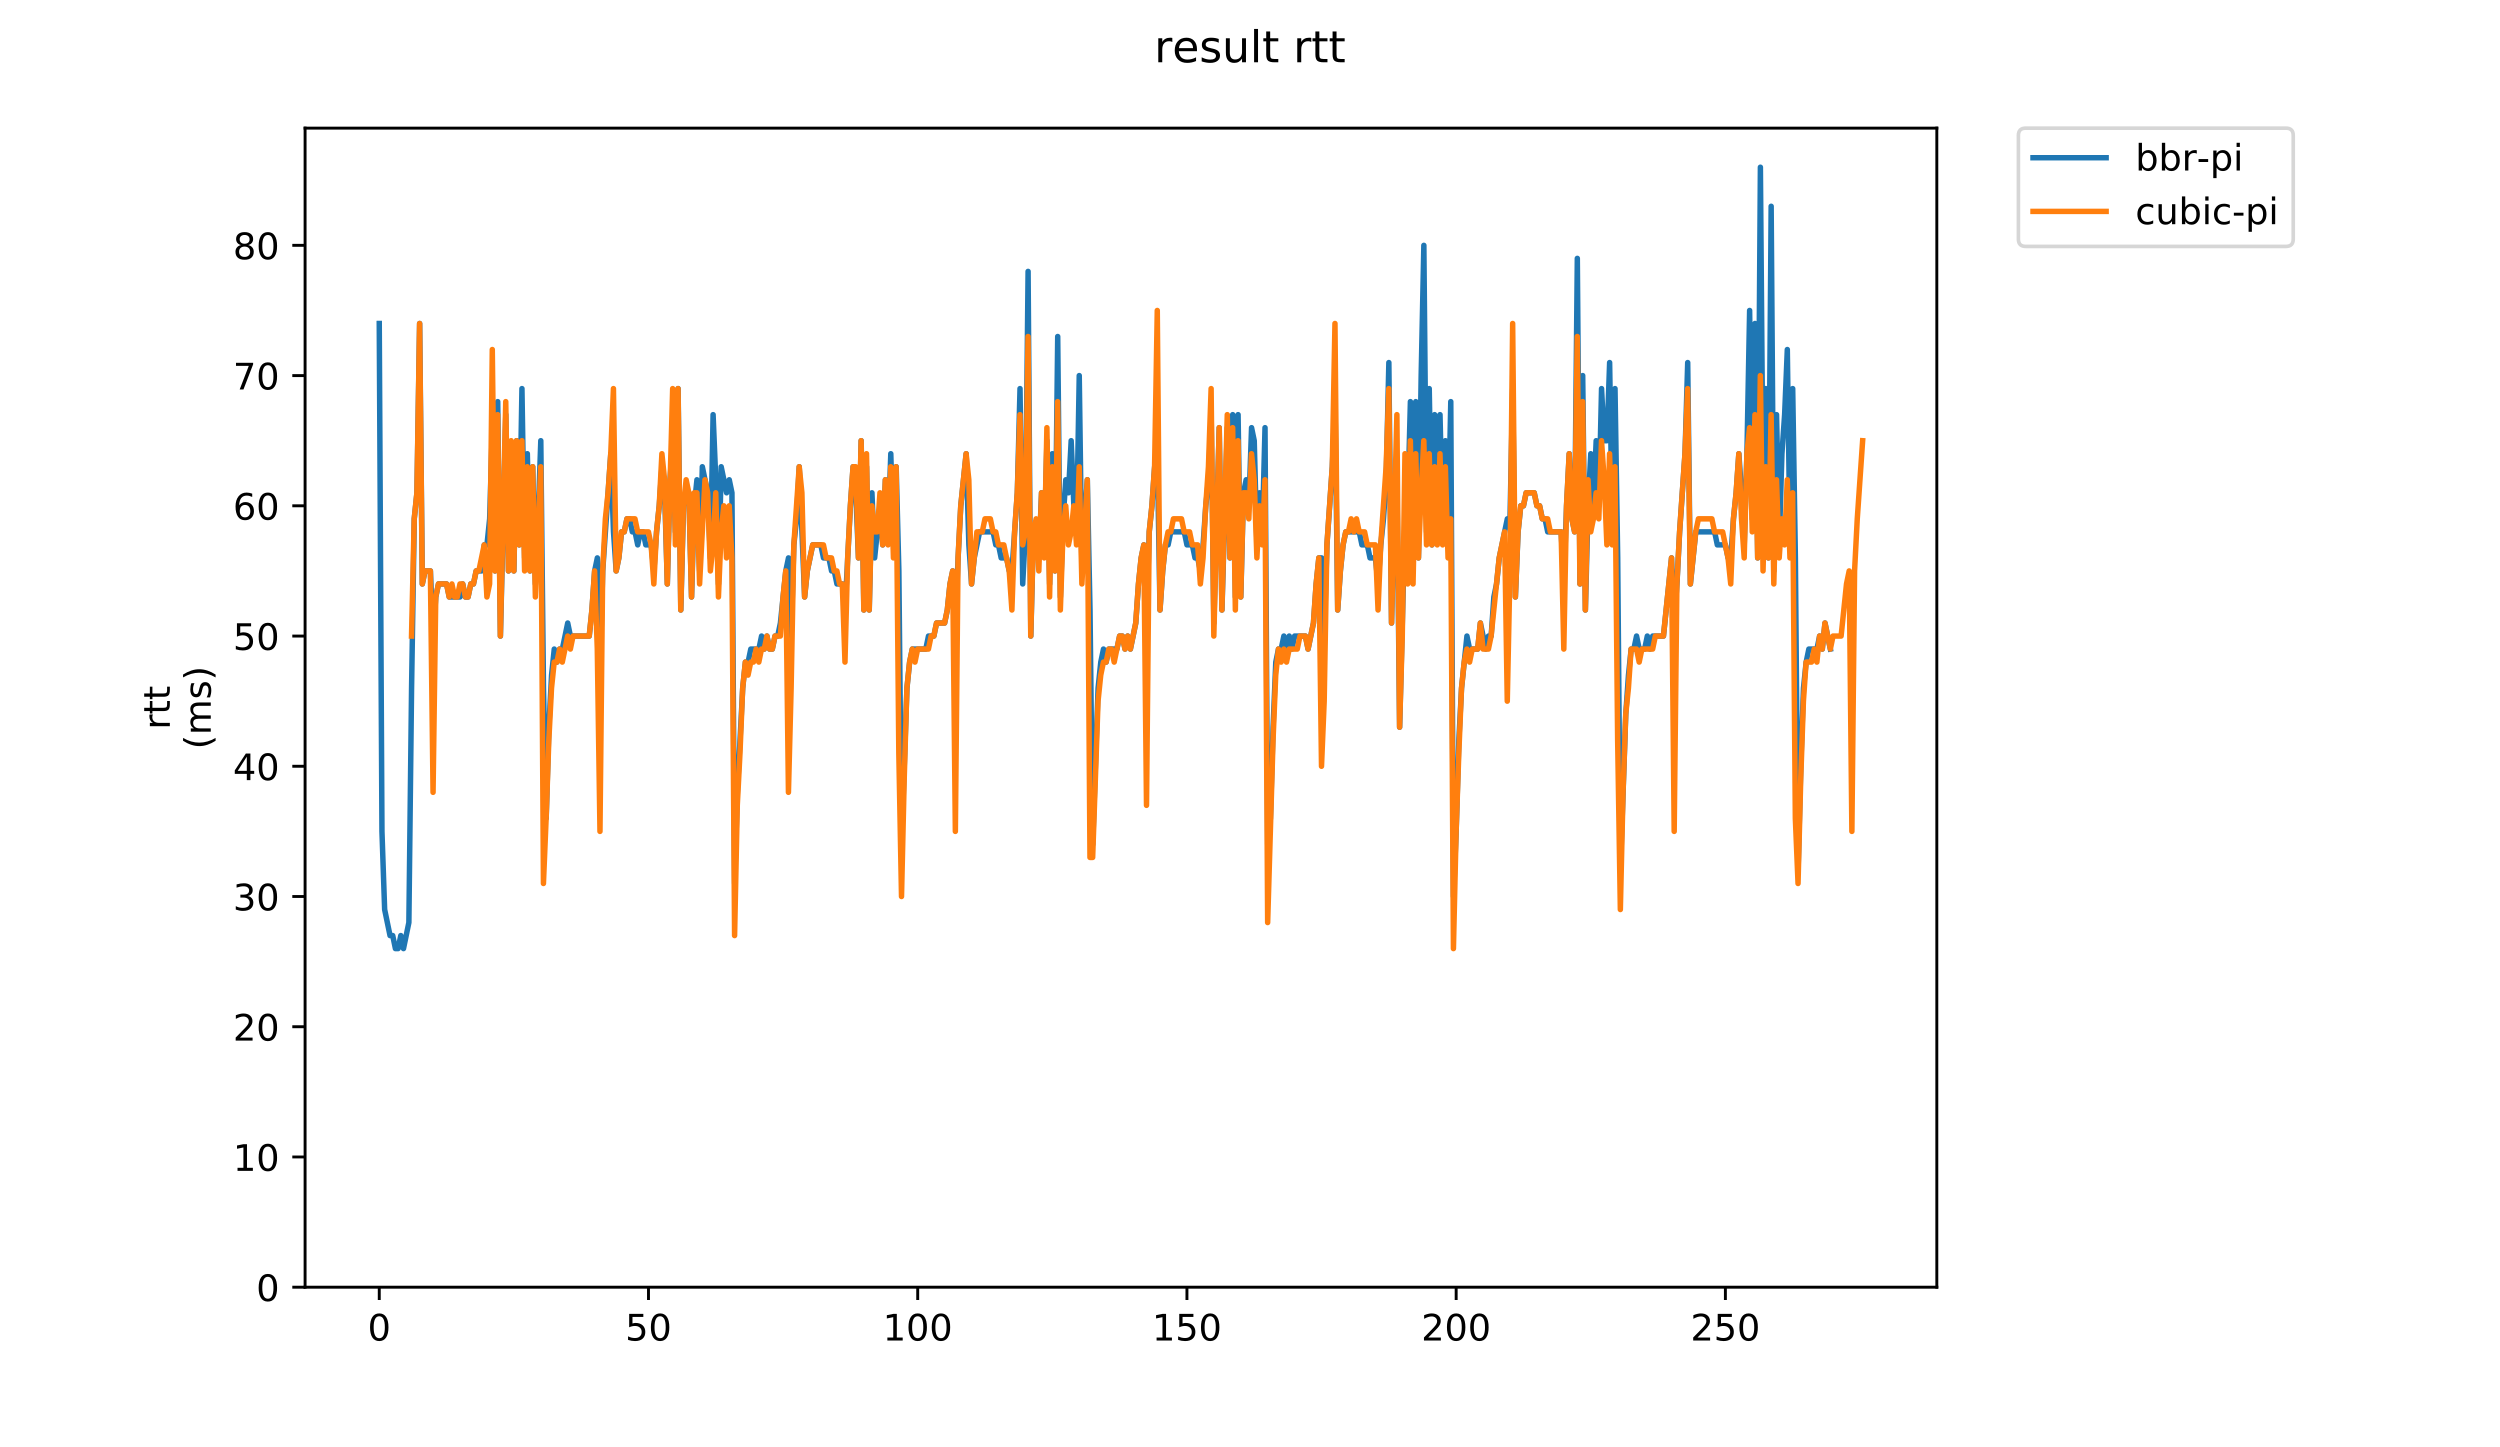 <?xml version="1.0" encoding="utf-8" standalone="no"?>
<!DOCTYPE svg PUBLIC "-//W3C//DTD SVG 1.1//EN"
  "http://www.w3.org/Graphics/SVG/1.1/DTD/svg11.dtd">
<!-- Created with matplotlib (https://matplotlib.org/) -->
<svg height="396pt" version="1.1" viewBox="0 0 684 396" width="684pt" xmlns="http://www.w3.org/2000/svg" xmlns:xlink="http://www.w3.org/1999/xlink">
 <defs>
  <style type="text/css">
*{stroke-linecap:butt;stroke-linejoin:round;}
  </style>
 </defs>
 <g id="figure_1">
  <g id="patch_1">
   <path d="M 0 396 
L 684 396 
L 684 0 
L 0 0 
z
" style="fill:#ffffff;"/>
  </g>
  <g id="axes_1">
   <g id="patch_2">
    <path d="M 83.472 352.174 
L 529.913 352.174 
L 529.913 35.062 
L 83.472 35.062 
z
" style="fill:#ffffff;"/>
   </g>
   <g id="matplotlib.axis_1">
    <g id="xtick_1">
     <g id="line2d_1">
      <defs>
       <path d="M 0 0 
L 0 3.5 
" id="ma8eae5cbce" style="stroke:#000000;stroke-width:0.8;"/>
      </defs>
      <g>
       <use style="stroke:#000000;stroke-width:0.8;" x="103.765" xlink:href="#ma8eae5cbce" y="352.174"/>
      </g>
     </g>
     <g id="text_1">
      <!-- 0 -->
      <defs>
       <path d="M 31.781 66.406 
Q 24.172 66.406 20.328 58.906 
Q 16.5 51.422 16.5 36.375 
Q 16.5 21.391 20.328 13.891 
Q 24.172 6.391 31.781 6.391 
Q 39.453 6.391 43.281 13.891 
Q 47.125 21.391 47.125 36.375 
Q 47.125 51.422 43.281 58.906 
Q 39.453 66.406 31.781 66.406 
z
M 31.781 74.219 
Q 44.047 74.219 50.516 64.516 
Q 56.984 54.828 56.984 36.375 
Q 56.984 17.969 50.516 8.266 
Q 44.047 -1.422 31.781 -1.422 
Q 19.531 -1.422 13.062 8.266 
Q 6.594 17.969 6.594 36.375 
Q 6.594 54.828 13.062 64.516 
Q 19.531 74.219 31.781 74.219 
z
" id="DejaVuSans-48"/>
      </defs>
      <g transform="translate(100.584 366.773)scale(0.1 -0.1)">
       <use xlink:href="#DejaVuSans-48"/>
      </g>
     </g>
    </g>
    <g id="xtick_2">
     <g id="line2d_2">
      <g>
       <use style="stroke:#000000;stroke-width:0.8;" x="177.425" xlink:href="#ma8eae5cbce" y="352.174"/>
      </g>
     </g>
     <g id="text_2">
      <!-- 50 -->
      <defs>
       <path d="M 10.797 72.906 
L 49.516 72.906 
L 49.516 64.594 
L 19.828 64.594 
L 19.828 46.734 
Q 21.969 47.469 24.109 47.828 
Q 26.266 48.188 28.422 48.188 
Q 40.625 48.188 47.75 41.5 
Q 54.891 34.812 54.891 23.391 
Q 54.891 11.625 47.562 5.094 
Q 40.234 -1.422 26.906 -1.422 
Q 22.312 -1.422 17.547 -0.641 
Q 12.797 0.141 7.719 1.703 
L 7.719 11.625 
Q 12.109 9.234 16.797 8.062 
Q 21.484 6.891 26.703 6.891 
Q 35.156 6.891 40.078 11.328 
Q 45.016 15.766 45.016 23.391 
Q 45.016 31 40.078 35.438 
Q 35.156 39.891 26.703 39.891 
Q 22.75 39.891 18.812 39.016 
Q 14.891 38.141 10.797 36.281 
z
" id="DejaVuSans-53"/>
      </defs>
      <g transform="translate(171.063 366.773)scale(0.1 -0.1)">
       <use xlink:href="#DejaVuSans-53"/>
       <use x="63.623" xlink:href="#DejaVuSans-48"/>
      </g>
     </g>
    </g>
    <g id="xtick_3">
     <g id="line2d_3">
      <g>
       <use style="stroke:#000000;stroke-width:0.8;" x="251.086" xlink:href="#ma8eae5cbce" y="352.174"/>
      </g>
     </g>
     <g id="text_3">
      <!-- 100 -->
      <defs>
       <path d="M 12.406 8.297 
L 28.516 8.297 
L 28.516 63.922 
L 10.984 60.406 
L 10.984 69.391 
L 28.422 72.906 
L 38.281 72.906 
L 38.281 8.297 
L 54.391 8.297 
L 54.391 0 
L 12.406 0 
z
" id="DejaVuSans-49"/>
      </defs>
      <g transform="translate(241.542 366.773)scale(0.1 -0.1)">
       <use xlink:href="#DejaVuSans-49"/>
       <use x="63.623" xlink:href="#DejaVuSans-48"/>
       <use x="127.246" xlink:href="#DejaVuSans-48"/>
      </g>
     </g>
    </g>
    <g id="xtick_4">
     <g id="line2d_4">
      <g>
       <use style="stroke:#000000;stroke-width:0.8;" x="324.746" xlink:href="#ma8eae5cbce" y="352.174"/>
      </g>
     </g>
     <g id="text_4">
      <!-- 150 -->
      <g transform="translate(315.202 366.773)scale(0.1 -0.1)">
       <use xlink:href="#DejaVuSans-49"/>
       <use x="63.623" xlink:href="#DejaVuSans-53"/>
       <use x="127.246" xlink:href="#DejaVuSans-48"/>
      </g>
     </g>
    </g>
    <g id="xtick_5">
     <g id="line2d_5">
      <g>
       <use style="stroke:#000000;stroke-width:0.8;" x="398.406" xlink:href="#ma8eae5cbce" y="352.174"/>
      </g>
     </g>
     <g id="text_5">
      <!-- 200 -->
      <defs>
       <path d="M 19.188 8.297 
L 53.609 8.297 
L 53.609 0 
L 7.328 0 
L 7.328 8.297 
Q 12.938 14.109 22.625 23.891 
Q 32.328 33.688 34.812 36.531 
Q 39.547 41.844 41.422 45.531 
Q 43.312 49.219 43.312 52.781 
Q 43.312 58.594 39.234 62.25 
Q 35.156 65.922 28.609 65.922 
Q 23.969 65.922 18.812 64.312 
Q 13.672 62.703 7.812 59.422 
L 7.812 69.391 
Q 13.766 71.781 18.938 73 
Q 24.125 74.219 28.422 74.219 
Q 39.75 74.219 46.484 68.547 
Q 53.219 62.891 53.219 53.422 
Q 53.219 48.922 51.531 44.891 
Q 49.859 40.875 45.406 35.406 
Q 44.188 33.984 37.641 27.219 
Q 31.109 20.453 19.188 8.297 
z
" id="DejaVuSans-50"/>
      </defs>
      <g transform="translate(388.863 366.773)scale(0.1 -0.1)">
       <use xlink:href="#DejaVuSans-50"/>
       <use x="63.623" xlink:href="#DejaVuSans-48"/>
       <use x="127.246" xlink:href="#DejaVuSans-48"/>
      </g>
     </g>
    </g>
    <g id="xtick_6">
     <g id="line2d_6">
      <g>
       <use style="stroke:#000000;stroke-width:0.8;" x="472.067" xlink:href="#ma8eae5cbce" y="352.174"/>
      </g>
     </g>
     <g id="text_6">
      <!-- 250 -->
      <g transform="translate(462.523 366.773)scale(0.1 -0.1)">
       <use xlink:href="#DejaVuSans-50"/>
       <use x="63.623" xlink:href="#DejaVuSans-53"/>
       <use x="127.246" xlink:href="#DejaVuSans-48"/>
      </g>
     </g>
    </g>
   </g>
   <g id="matplotlib.axis_2">
    <g id="ytick_1">
     <g id="line2d_7">
      <defs>
       <path d="M 0 0 
L -3.5 0 
" id="m5a1b2e29cf" style="stroke:#000000;stroke-width:0.8;"/>
      </defs>
      <g>
       <use style="stroke:#000000;stroke-width:0.8;" x="83.472" xlink:href="#m5a1b2e29cf" y="352.174"/>
      </g>
     </g>
     <g id="text_7">
      <!-- 0 -->
      <g transform="translate(70.11 355.973)scale(0.1 -0.1)">
       <use xlink:href="#DejaVuSans-48"/>
      </g>
     </g>
    </g>
    <g id="ytick_2">
     <g id="line2d_8">
      <g>
       <use style="stroke:#000000;stroke-width:0.8;" x="83.472" xlink:href="#m5a1b2e29cf" y="316.544"/>
      </g>
     </g>
     <g id="text_8">
      <!-- 10 -->
      <g transform="translate(63.747 320.343)scale(0.1 -0.1)">
       <use xlink:href="#DejaVuSans-49"/>
       <use x="63.623" xlink:href="#DejaVuSans-48"/>
      </g>
     </g>
    </g>
    <g id="ytick_3">
     <g id="line2d_9">
      <g>
       <use style="stroke:#000000;stroke-width:0.8;" x="83.472" xlink:href="#m5a1b2e29cf" y="280.913"/>
      </g>
     </g>
     <g id="text_9">
      <!-- 20 -->
      <g transform="translate(63.747 284.712)scale(0.1 -0.1)">
       <use xlink:href="#DejaVuSans-50"/>
       <use x="63.623" xlink:href="#DejaVuSans-48"/>
      </g>
     </g>
    </g>
    <g id="ytick_4">
     <g id="line2d_10">
      <g>
       <use style="stroke:#000000;stroke-width:0.8;" x="83.472" xlink:href="#m5a1b2e29cf" y="245.283"/>
      </g>
     </g>
     <g id="text_10">
      <!-- 30 -->
      <defs>
       <path d="M 40.578 39.312 
Q 47.656 37.797 51.625 33 
Q 55.609 28.219 55.609 21.188 
Q 55.609 10.406 48.188 4.484 
Q 40.766 -1.422 27.094 -1.422 
Q 22.516 -1.422 17.656 -0.516 
Q 12.797 0.391 7.625 2.203 
L 7.625 11.719 
Q 11.719 9.328 16.594 8.109 
Q 21.484 6.891 26.812 6.891 
Q 36.078 6.891 40.938 10.547 
Q 45.797 14.203 45.797 21.188 
Q 45.797 27.641 41.281 31.266 
Q 36.766 34.906 28.719 34.906 
L 20.219 34.906 
L 20.219 43.016 
L 29.109 43.016 
Q 36.375 43.016 40.234 45.922 
Q 44.094 48.828 44.094 54.297 
Q 44.094 59.906 40.109 62.906 
Q 36.141 65.922 28.719 65.922 
Q 24.656 65.922 20.016 65.031 
Q 15.375 64.156 9.812 62.312 
L 9.812 71.094 
Q 15.438 72.656 20.344 73.438 
Q 25.25 74.219 29.594 74.219 
Q 40.828 74.219 47.359 69.109 
Q 53.906 64.016 53.906 55.328 
Q 53.906 49.266 50.438 45.094 
Q 46.969 40.922 40.578 39.312 
z
" id="DejaVuSans-51"/>
      </defs>
      <g transform="translate(63.747 249.082)scale(0.1 -0.1)">
       <use xlink:href="#DejaVuSans-51"/>
       <use x="63.623" xlink:href="#DejaVuSans-48"/>
      </g>
     </g>
    </g>
    <g id="ytick_5">
     <g id="line2d_11">
      <g>
       <use style="stroke:#000000;stroke-width:0.8;" x="83.472" xlink:href="#m5a1b2e29cf" y="209.652"/>
      </g>
     </g>
     <g id="text_11">
      <!-- 40 -->
      <defs>
       <path d="M 37.797 64.312 
L 12.891 25.391 
L 37.797 25.391 
z
M 35.203 72.906 
L 47.609 72.906 
L 47.609 25.391 
L 58.016 25.391 
L 58.016 17.188 
L 47.609 17.188 
L 47.609 0 
L 37.797 0 
L 37.797 17.188 
L 4.891 17.188 
L 4.891 26.703 
z
" id="DejaVuSans-52"/>
      </defs>
      <g transform="translate(63.747 213.451)scale(0.1 -0.1)">
       <use xlink:href="#DejaVuSans-52"/>
       <use x="63.623" xlink:href="#DejaVuSans-48"/>
      </g>
     </g>
    </g>
    <g id="ytick_6">
     <g id="line2d_12">
      <g>
       <use style="stroke:#000000;stroke-width:0.8;" x="83.472" xlink:href="#m5a1b2e29cf" y="174.022"/>
      </g>
     </g>
     <g id="text_12">
      <!-- 50 -->
      <g transform="translate(63.747 177.821)scale(0.1 -0.1)">
       <use xlink:href="#DejaVuSans-53"/>
       <use x="63.623" xlink:href="#DejaVuSans-48"/>
      </g>
     </g>
    </g>
    <g id="ytick_7">
     <g id="line2d_13">
      <g>
       <use style="stroke:#000000;stroke-width:0.8;" x="83.472" xlink:href="#m5a1b2e29cf" y="138.391"/>
      </g>
     </g>
     <g id="text_13">
      <!-- 60 -->
      <defs>
       <path d="M 33.016 40.375 
Q 26.375 40.375 22.484 35.828 
Q 18.609 31.297 18.609 23.391 
Q 18.609 15.531 22.484 10.953 
Q 26.375 6.391 33.016 6.391 
Q 39.656 6.391 43.531 10.953 
Q 47.406 15.531 47.406 23.391 
Q 47.406 31.297 43.531 35.828 
Q 39.656 40.375 33.016 40.375 
z
M 52.594 71.297 
L 52.594 62.312 
Q 48.875 64.062 45.094 64.984 
Q 41.312 65.922 37.594 65.922 
Q 27.828 65.922 22.672 59.328 
Q 17.531 52.734 16.797 39.406 
Q 19.672 43.656 24.016 45.922 
Q 28.375 48.188 33.594 48.188 
Q 44.578 48.188 50.953 41.516 
Q 57.328 34.859 57.328 23.391 
Q 57.328 12.156 50.688 5.359 
Q 44.047 -1.422 33.016 -1.422 
Q 20.359 -1.422 13.672 8.266 
Q 6.984 17.969 6.984 36.375 
Q 6.984 53.656 15.188 63.938 
Q 23.391 74.219 37.203 74.219 
Q 40.922 74.219 44.703 73.484 
Q 48.484 72.75 52.594 71.297 
z
" id="DejaVuSans-54"/>
      </defs>
      <g transform="translate(63.747 142.19)scale(0.1 -0.1)">
       <use xlink:href="#DejaVuSans-54"/>
       <use x="63.623" xlink:href="#DejaVuSans-48"/>
      </g>
     </g>
    </g>
    <g id="ytick_8">
     <g id="line2d_14">
      <g>
       <use style="stroke:#000000;stroke-width:0.8;" x="83.472" xlink:href="#m5a1b2e29cf" y="102.76"/>
      </g>
     </g>
     <g id="text_14">
      <!-- 70 -->
      <defs>
       <path d="M 8.203 72.906 
L 55.078 72.906 
L 55.078 68.703 
L 28.609 0 
L 18.312 0 
L 43.219 64.594 
L 8.203 64.594 
z
" id="DejaVuSans-55"/>
      </defs>
      <g transform="translate(63.747 106.56)scale(0.1 -0.1)">
       <use xlink:href="#DejaVuSans-55"/>
       <use x="63.623" xlink:href="#DejaVuSans-48"/>
      </g>
     </g>
    </g>
    <g id="ytick_9">
     <g id="line2d_15">
      <g>
       <use style="stroke:#000000;stroke-width:0.8;" x="83.472" xlink:href="#m5a1b2e29cf" y="67.13"/>
      </g>
     </g>
     <g id="text_15">
      <!-- 80 -->
      <defs>
       <path d="M 31.781 34.625 
Q 24.75 34.625 20.719 30.859 
Q 16.703 27.094 16.703 20.516 
Q 16.703 13.922 20.719 10.156 
Q 24.75 6.391 31.781 6.391 
Q 38.812 6.391 42.859 10.172 
Q 46.922 13.969 46.922 20.516 
Q 46.922 27.094 42.891 30.859 
Q 38.875 34.625 31.781 34.625 
z
M 21.922 38.812 
Q 15.578 40.375 12.031 44.719 
Q 8.5 49.078 8.5 55.328 
Q 8.5 64.062 14.719 69.141 
Q 20.953 74.219 31.781 74.219 
Q 42.672 74.219 48.875 69.141 
Q 55.078 64.062 55.078 55.328 
Q 55.078 49.078 51.531 44.719 
Q 48 40.375 41.703 38.812 
Q 48.828 37.156 52.797 32.312 
Q 56.781 27.484 56.781 20.516 
Q 56.781 9.906 50.312 4.234 
Q 43.844 -1.422 31.781 -1.422 
Q 19.734 -1.422 13.25 4.234 
Q 6.781 9.906 6.781 20.516 
Q 6.781 27.484 10.781 32.312 
Q 14.797 37.156 21.922 38.812 
z
M 18.312 54.391 
Q 18.312 48.734 21.844 45.562 
Q 25.391 42.391 31.781 42.391 
Q 38.141 42.391 41.719 45.562 
Q 45.312 48.734 45.312 54.391 
Q 45.312 60.062 41.719 63.234 
Q 38.141 66.406 31.781 66.406 
Q 25.391 66.406 21.844 63.234 
Q 18.312 60.062 18.312 54.391 
z
" id="DejaVuSans-56"/>
      </defs>
      <g transform="translate(63.747 70.929)scale(0.1 -0.1)">
       <use xlink:href="#DejaVuSans-56"/>
       <use x="63.623" xlink:href="#DejaVuSans-48"/>
      </g>
     </g>
    </g>
    <g id="text_16">
     <!-- rtt -->
     <defs>
      <path d="M 41.109 46.297 
Q 39.594 47.172 37.812 47.578 
Q 36.031 48 33.891 48 
Q 26.266 48 22.188 43.047 
Q 18.109 38.094 18.109 28.812 
L 18.109 0 
L 9.078 0 
L 9.078 54.688 
L 18.109 54.688 
L 18.109 46.188 
Q 20.953 51.172 25.484 53.578 
Q 30.031 56 36.531 56 
Q 37.453 56 38.578 55.875 
Q 39.703 55.766 41.062 55.516 
z
" id="DejaVuSans-114"/>
      <path d="M 18.312 70.219 
L 18.312 54.688 
L 36.812 54.688 
L 36.812 47.703 
L 18.312 47.703 
L 18.312 18.016 
Q 18.312 11.328 20.141 9.422 
Q 21.969 7.516 27.594 7.516 
L 36.812 7.516 
L 36.812 0 
L 27.594 0 
Q 17.188 0 13.234 3.875 
Q 9.281 7.766 9.281 18.016 
L 9.281 47.703 
L 2.688 47.703 
L 2.688 54.688 
L 9.281 54.688 
L 9.281 70.219 
z
" id="DejaVuSans-116"/>
     </defs>
     <g transform="translate(46.47 199.594)rotate(-90)scale(0.1 -0.1)">
      <use xlink:href="#DejaVuSans-114"/>
      <use x="41.113" xlink:href="#DejaVuSans-116"/>
      <use x="80.322" xlink:href="#DejaVuSans-116"/>
     </g>
     <!-- (ms) -->
     <defs>
      <path d="M 31 75.875 
Q 24.469 64.656 21.281 53.656 
Q 18.109 42.672 18.109 31.391 
Q 18.109 20.125 21.312 9.062 
Q 24.516 -2 31 -13.188 
L 23.188 -13.188 
Q 15.875 -1.703 12.234 9.375 
Q 8.594 20.453 8.594 31.391 
Q 8.594 42.281 12.203 53.312 
Q 15.828 64.359 23.188 75.875 
z
" id="DejaVuSans-40"/>
      <path d="M 52 44.188 
Q 55.375 50.25 60.062 53.125 
Q 64.75 56 71.094 56 
Q 79.641 56 84.281 50.016 
Q 88.922 44.047 88.922 33.016 
L 88.922 0 
L 79.891 0 
L 79.891 32.719 
Q 79.891 40.578 77.094 44.375 
Q 74.312 48.188 68.609 48.188 
Q 61.625 48.188 57.562 43.547 
Q 53.516 38.922 53.516 30.906 
L 53.516 0 
L 44.484 0 
L 44.484 32.719 
Q 44.484 40.625 41.703 44.406 
Q 38.922 48.188 33.109 48.188 
Q 26.219 48.188 22.156 43.531 
Q 18.109 38.875 18.109 30.906 
L 18.109 0 
L 9.078 0 
L 9.078 54.688 
L 18.109 54.688 
L 18.109 46.188 
Q 21.188 51.219 25.484 53.609 
Q 29.781 56 35.688 56 
Q 41.656 56 45.828 52.969 
Q 50 49.953 52 44.188 
z
" id="DejaVuSans-109"/>
      <path d="M 44.281 53.078 
L 44.281 44.578 
Q 40.484 46.531 36.375 47.5 
Q 32.281 48.484 27.875 48.484 
Q 21.188 48.484 17.844 46.438 
Q 14.5 44.391 14.5 40.281 
Q 14.5 37.156 16.891 35.375 
Q 19.281 33.594 26.516 31.984 
L 29.594 31.297 
Q 39.156 29.25 43.188 25.516 
Q 47.219 21.781 47.219 15.094 
Q 47.219 7.469 41.188 3.016 
Q 35.156 -1.422 24.609 -1.422 
Q 20.219 -1.422 15.453 -0.562 
Q 10.688 0.297 5.422 2 
L 5.422 11.281 
Q 10.406 8.688 15.234 7.391 
Q 20.062 6.109 24.812 6.109 
Q 31.156 6.109 34.562 8.281 
Q 37.984 10.453 37.984 14.406 
Q 37.984 18.062 35.516 20.016 
Q 33.062 21.969 24.703 23.781 
L 21.578 24.516 
Q 13.234 26.266 9.516 29.906 
Q 5.812 33.547 5.812 39.891 
Q 5.812 47.609 11.281 51.797 
Q 16.75 56 26.812 56 
Q 31.781 56 36.172 55.266 
Q 40.578 54.547 44.281 53.078 
z
" id="DejaVuSans-115"/>
      <path d="M 8.016 75.875 
L 15.828 75.875 
Q 23.141 64.359 26.781 53.312 
Q 30.422 42.281 30.422 31.391 
Q 30.422 20.453 26.781 9.375 
Q 23.141 -1.703 15.828 -13.188 
L 8.016 -13.188 
Q 14.5 -2 17.703 9.062 
Q 20.906 20.125 20.906 31.391 
Q 20.906 42.672 17.703 53.656 
Q 14.5 64.656 8.016 75.875 
z
" id="DejaVuSans-41"/>
     </defs>
     <g transform="translate(57.668 204.995)rotate(-90)scale(0.1 -0.1)">
      <use xlink:href="#DejaVuSans-40"/>
      <use x="39.014" xlink:href="#DejaVuSans-109"/>
      <use x="136.426" xlink:href="#DejaVuSans-115"/>
      <use x="188.525" xlink:href="#DejaVuSans-41"/>
     </g>
    </g>
   </g>
   <g id="line2d_16">
    <path clip-path="url(#p147240597a)" d="M 103.765 88.508 
L 104.502 227.467 
L 105.238 248.846 
L 106.712 255.972 
L 107.448 255.972 
L 108.185 259.535 
L 108.921 259.535 
L 109.658 255.972 
L 110.395 259.535 
L 111.868 252.409 
L 112.604 188.274 
L 113.341 141.954 
L 114.078 134.828 
L 114.814 88.508 
L 115.551 159.769 
L 116.287 156.206 
L 117.761 156.206 
L 118.497 174.022 
L 119.234 163.332 
L 119.97 159.769 
L 122.18 159.769 
L 122.917 163.332 
L 125.863 163.332 
L 126.6 159.769 
L 127.336 163.332 
L 128.073 163.332 
L 128.81 159.769 
L 129.546 159.769 
L 130.283 156.206 
L 131.756 156.206 
L 132.493 149.08 
L 133.229 149.08 
L 133.966 141.954 
L 134.702 117.013 
L 135.439 156.206 
L 136.176 109.887 
L 136.912 174.022 
L 138.385 113.45 
L 139.122 156.206 
L 139.859 127.702 
L 140.595 156.206 
L 141.332 120.576 
L 142.068 149.08 
L 142.805 106.324 
L 143.542 152.643 
L 144.278 124.139 
L 145.015 156.206 
L 145.751 127.702 
L 146.488 159.769 
L 147.225 141.954 
L 147.961 120.576 
L 148.698 188.274 
L 149.434 223.904 
L 150.171 198.963 
L 150.908 184.711 
L 151.644 177.585 
L 152.381 181.148 
L 153.118 177.585 
L 153.854 177.585 
L 155.327 170.458 
L 156.064 174.022 
L 161.22 174.022 
L 161.957 166.895 
L 162.693 156.206 
L 163.43 152.643 
L 164.167 184.711 
L 164.903 156.206 
L 167.113 124.139 
L 167.85 145.517 
L 168.586 156.206 
L 169.323 152.643 
L 170.059 145.517 
L 170.796 145.517 
L 171.533 141.954 
L 172.269 141.954 
L 173.006 145.517 
L 173.742 145.517 
L 174.479 149.08 
L 175.216 145.517 
L 175.952 145.517 
L 176.689 149.08 
L 178.162 149.08 
L 178.899 156.206 
L 179.635 145.517 
L 180.372 138.391 
L 181.108 127.702 
L 181.845 134.828 
L 182.582 159.769 
L 183.318 131.265 
L 184.055 120.576 
L 184.791 145.517 
L 185.528 106.324 
L 186.265 166.895 
L 187.001 138.391 
L 187.738 134.828 
L 188.474 134.828 
L 189.211 163.332 
L 189.948 138.391 
L 190.684 131.265 
L 191.421 156.206 
L 192.157 127.702 
L 193.631 134.828 
L 194.367 152.643 
L 195.104 113.45 
L 195.841 131.265 
L 196.577 159.769 
L 197.314 127.702 
L 198.787 134.828 
L 199.524 131.265 
L 200.26 134.828 
L 200.997 241.72 
L 201.733 216.778 
L 203.207 188.274 
L 203.943 181.148 
L 204.68 181.148 
L 205.416 177.585 
L 207.626 177.585 
L 208.363 174.022 
L 209.099 177.585 
L 209.836 174.022 
L 210.573 177.585 
L 211.309 177.585 
L 212.046 174.022 
L 212.782 174.022 
L 213.519 170.458 
L 214.992 156.206 
L 215.729 152.643 
L 216.465 174.022 
L 217.202 149.08 
L 217.939 141.954 
L 218.675 127.702 
L 220.148 163.332 
L 220.885 156.206 
L 222.358 149.08 
L 224.568 149.08 
L 225.305 152.643 
L 226.778 152.643 
L 227.514 156.206 
L 228.251 156.206 
L 228.988 159.769 
L 230.461 159.769 
L 231.197 166.895 
L 232.671 138.391 
L 233.407 127.702 
L 234.144 134.828 
L 234.88 152.643 
L 235.617 120.576 
L 236.354 166.895 
L 237.09 127.702 
L 237.827 166.895 
L 238.563 134.828 
L 239.3 152.643 
L 240.773 138.391 
L 241.51 149.08 
L 242.247 131.265 
L 242.983 145.517 
L 243.72 124.139 
L 244.456 149.08 
L 245.193 127.702 
L 245.93 156.206 
L 246.666 231.03 
L 248.139 188.274 
L 248.876 181.148 
L 249.613 177.585 
L 253.296 177.585 
L 254.032 174.022 
L 255.505 174.022 
L 256.242 170.458 
L 258.452 170.458 
L 259.188 166.895 
L 259.925 159.769 
L 260.662 156.206 
L 261.398 170.458 
L 262.135 152.643 
L 262.871 138.391 
L 264.345 124.139 
L 265.081 149.08 
L 265.818 159.769 
L 266.554 152.643 
L 268.028 145.517 
L 271.711 145.517 
L 272.447 149.08 
L 273.184 149.08 
L 273.92 152.643 
L 275.394 152.643 
L 276.13 156.206 
L 276.867 156.206 
L 278.34 134.828 
L 279.077 106.324 
L 279.813 159.769 
L 280.55 145.517 
L 281.286 74.256 
L 282.023 174.022 
L 282.76 145.517 
L 284.233 152.643 
L 284.969 134.828 
L 285.706 149.08 
L 286.443 120.576 
L 287.179 159.769 
L 287.916 124.139 
L 288.653 156.206 
L 289.389 92.071 
L 290.126 163.332 
L 290.862 141.954 
L 291.599 131.265 
L 292.336 134.828 
L 293.072 120.576 
L 293.809 138.391 
L 294.545 145.517 
L 295.282 102.76 
L 296.019 156.206 
L 296.755 141.954 
L 297.492 131.265 
L 298.228 166.895 
L 298.965 231.03 
L 300.438 188.274 
L 301.175 181.148 
L 301.911 177.585 
L 302.648 181.148 
L 303.385 177.585 
L 305.594 177.585 
L 306.331 174.022 
L 307.068 174.022 
L 307.804 177.585 
L 308.541 174.022 
L 309.277 177.585 
L 310.751 170.458 
L 311.487 159.769 
L 312.224 152.643 
L 312.96 149.08 
L 313.697 170.458 
L 314.434 145.517 
L 315.17 138.391 
L 315.907 127.702 
L 316.643 124.139 
L 317.38 166.895 
L 318.117 156.206 
L 318.853 149.08 
L 319.59 149.08 
L 320.326 145.517 
L 324.009 145.517 
L 324.746 149.08 
L 326.219 149.08 
L 326.956 152.643 
L 327.692 152.643 
L 328.429 156.206 
L 329.166 149.08 
L 329.902 138.391 
L 330.639 131.265 
L 331.375 113.45 
L 332.112 170.458 
L 333.585 117.013 
L 334.322 166.895 
L 335.795 117.013 
L 336.532 152.643 
L 337.268 113.45 
L 338.005 163.332 
L 338.742 113.45 
L 339.478 163.332 
L 340.215 134.828 
L 340.951 131.265 
L 341.688 138.391 
L 342.425 117.013 
L 343.161 120.576 
L 343.898 149.08 
L 344.634 134.828 
L 345.371 145.517 
L 346.108 117.013 
L 346.844 231.03 
L 347.581 223.904 
L 348.317 198.963 
L 349.054 181.148 
L 349.791 177.585 
L 350.527 177.585 
L 351.264 174.022 
L 352 177.585 
L 352.737 174.022 
L 353.474 177.585 
L 354.21 174.022 
L 357.157 174.022 
L 357.893 177.585 
L 359.366 170.458 
L 360.103 159.769 
L 360.84 152.643 
L 361.576 152.643 
L 362.313 174.022 
L 363.049 149.08 
L 364.523 127.702 
L 365.259 109.887 
L 365.996 166.895 
L 366.732 156.206 
L 367.469 149.08 
L 368.206 145.517 
L 371.889 145.517 
L 372.625 149.08 
L 374.098 149.08 
L 374.835 152.643 
L 376.308 152.643 
L 377.045 159.769 
L 377.781 149.08 
L 378.518 141.954 
L 379.255 131.265 
L 379.991 99.197 
L 380.728 170.458 
L 381.465 138.391 
L 382.201 131.265 
L 382.938 198.963 
L 384.411 141.954 
L 385.148 138.391 
L 385.884 109.887 
L 386.621 156.206 
L 387.357 109.887 
L 388.094 152.643 
L 388.831 102.76 
L 389.567 67.13 
L 390.304 145.517 
L 391.04 106.324 
L 391.777 149.08 
L 392.514 113.45 
L 393.25 145.517 
L 393.987 113.45 
L 394.723 145.517 
L 395.46 120.576 
L 396.197 145.517 
L 396.933 109.887 
L 397.67 245.283 
L 398.406 227.467 
L 399.143 202.526 
L 399.88 188.274 
L 401.353 174.022 
L 402.089 177.585 
L 404.299 177.585 
L 405.036 170.458 
L 406.509 177.585 
L 407.246 174.022 
L 407.982 174.022 
L 408.719 163.332 
L 409.455 159.769 
L 410.192 152.643 
L 412.402 141.954 
L 413.138 141.954 
L 413.875 106.324 
L 414.612 163.332 
L 415.348 145.517 
L 416.085 138.391 
L 416.821 138.391 
L 417.558 134.828 
L 419.768 134.828 
L 420.504 138.391 
L 421.241 138.391 
L 421.978 141.954 
L 422.714 141.954 
L 423.451 145.517 
L 427.134 145.517 
L 427.871 159.769 
L 428.607 138.391 
L 429.344 124.139 
L 430.08 141.954 
L 430.817 145.517 
L 431.554 70.693 
L 432.29 159.769 
L 433.027 102.76 
L 433.763 166.895 
L 434.5 138.391 
L 435.237 124.139 
L 435.973 138.391 
L 436.71 120.576 
L 437.446 138.391 
L 438.183 106.324 
L 438.92 120.576 
L 439.656 120.576 
L 440.393 99.197 
L 441.129 145.517 
L 441.866 106.324 
L 442.603 152.643 
L 443.339 238.156 
L 444.812 195.4 
L 445.549 184.711 
L 446.286 177.585 
L 447.022 177.585 
L 447.759 174.022 
L 448.495 177.585 
L 449.969 177.585 
L 450.705 174.022 
L 451.442 177.585 
L 452.178 174.022 
L 455.125 174.022 
L 457.335 152.643 
L 458.071 170.458 
L 458.808 159.769 
L 459.544 145.517 
L 461.018 124.139 
L 461.754 99.197 
L 462.491 159.769 
L 463.964 145.517 
L 469.12 145.517 
L 469.857 149.08 
L 472.067 149.08 
L 472.803 152.643 
L 473.54 152.643 
L 474.277 141.954 
L 475.013 134.828 
L 475.75 124.139 
L 476.486 134.828 
L 477.223 149.08 
L 477.96 124.139 
L 478.696 84.945 
L 479.433 141.954 
L 480.169 88.508 
L 480.906 152.643 
L 481.643 45.752 
L 482.379 134.828 
L 483.116 106.324 
L 483.852 152.643 
L 484.589 56.441 
L 485.326 156.206 
L 486.062 113.45 
L 486.799 149.08 
L 487.535 124.139 
L 488.272 113.45 
L 489.009 95.634 
L 489.745 149.08 
L 490.482 106.324 
L 491.218 152.643 
L 491.955 238.156 
L 492.692 209.652 
L 493.428 188.274 
L 494.165 181.148 
L 494.901 177.585 
L 497.111 177.585 
L 497.848 174.022 
L 498.584 177.585 
L 499.321 170.458 
L 500.794 177.585 
L 500.794 177.585 
" style="fill:none;stroke:#1f77b4;stroke-linecap:square;stroke-width:1.5;"/>
   </g>
   <g id="line2d_17">
    <path clip-path="url(#p147240597a)" d="M 112.591 174.022 
L 113.328 141.954 
L 114.064 134.828 
L 114.801 88.508 
L 115.537 159.769 
L 116.274 156.206 
L 117.747 156.206 
L 118.484 216.778 
L 119.221 163.332 
L 119.957 159.769 
L 122.167 159.769 
L 122.904 163.332 
L 123.64 159.769 
L 124.377 163.332 
L 125.113 163.332 
L 125.85 159.769 
L 126.587 159.769 
L 127.323 163.332 
L 128.06 163.332 
L 128.796 159.769 
L 129.533 159.769 
L 130.27 156.206 
L 131.006 156.206 
L 132.479 149.08 
L 133.216 163.332 
L 133.953 159.769 
L 134.689 95.634 
L 135.426 156.206 
L 136.162 113.45 
L 136.899 174.022 
L 138.372 109.887 
L 139.109 156.206 
L 139.845 120.576 
L 140.582 156.206 
L 141.319 120.576 
L 142.055 149.08 
L 142.792 120.576 
L 143.528 156.206 
L 144.265 127.702 
L 145.002 156.206 
L 145.738 127.702 
L 146.475 163.332 
L 147.948 127.702 
L 148.685 241.72 
L 149.421 223.904 
L 150.158 202.526 
L 150.894 188.274 
L 151.631 181.148 
L 152.368 181.148 
L 153.104 177.585 
L 153.841 181.148 
L 155.314 174.022 
L 156.051 177.585 
L 156.787 174.022 
L 161.207 174.022 
L 161.943 166.895 
L 162.68 156.206 
L 163.417 177.585 
L 164.153 227.467 
L 164.89 156.206 
L 165.627 141.954 
L 166.363 134.828 
L 167.1 124.139 
L 167.836 106.324 
L 168.573 156.206 
L 169.31 152.643 
L 170.046 145.517 
L 170.783 145.517 
L 171.519 141.954 
L 173.729 141.954 
L 174.466 145.517 
L 177.412 145.517 
L 178.149 149.08 
L 178.885 159.769 
L 179.622 145.517 
L 180.359 138.391 
L 181.095 124.139 
L 181.832 131.265 
L 182.568 159.769 
L 184.042 106.324 
L 184.778 149.08 
L 185.515 106.324 
L 186.251 166.895 
L 186.988 138.391 
L 187.725 131.265 
L 188.461 134.828 
L 189.198 163.332 
L 189.934 134.828 
L 190.671 134.828 
L 191.408 159.769 
L 192.881 131.265 
L 193.617 134.828 
L 194.354 156.206 
L 195.091 149.08 
L 195.827 134.828 
L 196.564 163.332 
L 197.3 145.517 
L 198.037 138.391 
L 198.774 152.643 
L 199.51 138.391 
L 200.247 152.643 
L 200.983 255.972 
L 201.72 220.341 
L 202.457 206.089 
L 203.193 188.274 
L 203.93 181.148 
L 204.666 184.711 
L 205.403 181.148 
L 206.14 181.148 
L 206.876 177.585 
L 207.613 181.148 
L 208.349 177.585 
L 209.086 177.585 
L 209.823 174.022 
L 210.559 177.585 
L 211.296 177.585 
L 212.033 174.022 
L 213.506 174.022 
L 214.242 163.332 
L 214.979 156.206 
L 215.716 216.778 
L 216.452 188.274 
L 217.189 149.08 
L 218.662 127.702 
L 219.399 134.828 
L 220.135 163.332 
L 220.872 156.206 
L 222.345 149.08 
L 225.291 149.08 
L 226.028 152.643 
L 227.501 152.643 
L 228.238 156.206 
L 228.974 156.206 
L 229.711 159.769 
L 230.448 159.769 
L 231.184 181.148 
L 231.921 152.643 
L 232.657 138.391 
L 233.394 127.702 
L 234.131 127.702 
L 234.867 152.643 
L 235.604 120.576 
L 236.34 166.895 
L 237.077 124.139 
L 237.814 166.895 
L 238.55 138.391 
L 239.287 145.517 
L 240.023 145.517 
L 240.76 134.828 
L 241.497 149.08 
L 242.233 131.265 
L 242.97 149.08 
L 243.706 127.702 
L 244.443 152.643 
L 245.18 127.702 
L 245.916 206.089 
L 246.653 245.283 
L 247.389 213.215 
L 248.126 188.274 
L 248.863 181.148 
L 249.599 177.585 
L 250.336 181.148 
L 251.072 177.585 
L 254.019 177.585 
L 254.756 174.022 
L 255.492 174.022 
L 256.229 170.458 
L 258.439 170.458 
L 259.175 166.895 
L 259.912 159.769 
L 260.648 156.206 
L 261.385 227.467 
L 262.122 152.643 
L 262.858 138.391 
L 264.331 124.139 
L 265.068 131.265 
L 265.805 159.769 
L 267.278 145.517 
L 268.751 145.517 
L 269.488 141.954 
L 270.961 141.954 
L 271.697 145.517 
L 272.434 145.517 
L 273.171 149.08 
L 274.644 149.08 
L 276.117 156.206 
L 276.854 166.895 
L 277.59 145.517 
L 278.327 134.828 
L 279.063 113.45 
L 279.8 149.08 
L 280.537 145.517 
L 281.273 92.071 
L 282.01 174.022 
L 282.746 145.517 
L 283.483 141.954 
L 284.22 156.206 
L 284.956 134.828 
L 285.693 152.643 
L 286.429 117.013 
L 287.166 163.332 
L 287.903 127.702 
L 288.639 156.206 
L 289.376 109.887 
L 290.112 166.895 
L 290.849 145.517 
L 291.586 138.391 
L 292.322 149.08 
L 293.059 145.517 
L 293.795 138.391 
L 294.532 149.08 
L 295.269 127.702 
L 296.005 159.769 
L 297.478 131.265 
L 298.215 234.593 
L 298.952 234.593 
L 300.425 191.837 
L 301.162 184.711 
L 301.898 181.148 
L 302.635 181.148 
L 303.371 177.585 
L 304.108 177.585 
L 304.845 181.148 
L 306.318 174.022 
L 307.054 174.022 
L 307.791 177.585 
L 308.528 174.022 
L 309.264 177.585 
L 310.737 170.458 
L 311.474 159.769 
L 312.211 152.643 
L 312.947 149.08 
L 313.684 220.341 
L 314.42 145.517 
L 315.157 138.391 
L 315.894 127.702 
L 316.63 84.945 
L 317.367 166.895 
L 318.103 156.206 
L 318.84 149.08 
L 319.577 145.517 
L 320.313 145.517 
L 321.05 141.954 
L 323.26 141.954 
L 323.996 145.517 
L 325.469 145.517 
L 326.206 149.08 
L 327.679 149.08 
L 328.416 159.769 
L 329.152 152.643 
L 329.889 138.391 
L 330.626 127.702 
L 331.362 106.324 
L 332.099 174.022 
L 333.572 117.013 
L 334.309 166.895 
L 335.782 113.45 
L 336.518 152.643 
L 337.255 117.013 
L 337.992 166.895 
L 338.728 120.576 
L 339.465 163.332 
L 340.201 134.828 
L 340.938 134.828 
L 341.675 141.954 
L 342.411 124.139 
L 343.148 131.265 
L 343.884 152.643 
L 344.621 138.391 
L 345.358 149.08 
L 346.094 131.265 
L 346.831 252.409 
L 348.304 202.526 
L 349.041 184.711 
L 349.777 177.585 
L 350.514 181.148 
L 351.251 177.585 
L 351.987 181.148 
L 352.724 177.585 
L 354.934 177.585 
L 355.67 174.022 
L 357.143 174.022 
L 357.88 177.585 
L 359.353 170.458 
L 360.09 159.769 
L 360.826 152.643 
L 361.563 209.652 
L 362.3 191.837 
L 363.036 149.08 
L 364.509 127.702 
L 365.246 88.508 
L 365.983 166.895 
L 366.719 156.206 
L 367.456 149.08 
L 368.192 145.517 
L 368.929 145.517 
L 369.666 141.954 
L 370.402 145.517 
L 371.139 141.954 
L 371.875 145.517 
L 373.349 145.517 
L 374.085 149.08 
L 376.295 149.08 
L 377.032 166.895 
L 377.768 149.08 
L 379.241 127.702 
L 379.978 106.324 
L 380.715 170.458 
L 382.188 113.45 
L 382.924 198.963 
L 383.661 174.022 
L 384.398 124.139 
L 385.134 159.769 
L 385.871 120.576 
L 386.607 159.769 
L 387.344 124.139 
L 388.081 152.643 
L 388.817 134.828 
L 389.554 120.576 
L 390.29 149.08 
L 391.027 124.139 
L 391.764 149.08 
L 392.5 127.702 
L 393.237 149.08 
L 393.974 124.139 
L 394.71 149.08 
L 395.447 127.702 
L 396.183 152.643 
L 396.92 141.954 
L 397.657 259.535 
L 398.393 227.467 
L 399.13 206.089 
L 399.866 188.274 
L 400.603 181.148 
L 401.34 177.585 
L 402.076 181.148 
L 402.813 177.585 
L 404.286 177.585 
L 405.023 170.458 
L 405.759 177.585 
L 407.232 177.585 
L 407.969 174.022 
L 410.179 152.643 
L 411.652 145.517 
L 412.389 191.837 
L 413.125 156.206 
L 413.862 88.508 
L 414.598 163.332 
L 415.335 145.517 
L 416.072 138.391 
L 416.808 138.391 
L 417.545 134.828 
L 419.755 134.828 
L 420.491 138.391 
L 421.228 138.391 
L 421.964 141.954 
L 423.438 141.954 
L 424.174 145.517 
L 427.121 145.517 
L 427.857 177.585 
L 428.594 138.391 
L 429.33 124.139 
L 430.067 141.954 
L 430.804 145.517 
L 431.54 92.071 
L 432.277 159.769 
L 433.013 109.887 
L 433.75 166.895 
L 434.487 131.265 
L 435.223 145.517 
L 435.96 141.954 
L 436.696 134.828 
L 437.433 141.954 
L 438.17 120.576 
L 438.906 131.265 
L 439.643 149.08 
L 440.38 124.139 
L 441.116 149.08 
L 441.853 127.702 
L 442.589 202.526 
L 443.326 248.846 
L 444.063 216.778 
L 444.799 195.4 
L 445.536 188.274 
L 446.272 177.585 
L 447.746 177.585 
L 448.482 181.148 
L 449.219 177.585 
L 452.165 177.585 
L 452.902 174.022 
L 455.112 174.022 
L 457.321 152.643 
L 458.058 227.467 
L 458.795 159.769 
L 459.531 145.517 
L 461.004 124.139 
L 461.741 106.324 
L 462.478 159.769 
L 463.951 145.517 
L 464.687 141.954 
L 468.37 141.954 
L 469.107 145.517 
L 471.317 145.517 
L 472.79 152.643 
L 473.527 159.769 
L 474.263 141.954 
L 475 134.828 
L 475.736 124.139 
L 476.473 141.954 
L 477.21 152.643 
L 477.946 124.139 
L 478.683 117.013 
L 479.419 145.517 
L 480.156 113.45 
L 480.893 152.643 
L 481.629 102.76 
L 482.366 156.206 
L 483.102 127.702 
L 483.839 152.643 
L 484.576 113.45 
L 485.312 159.769 
L 486.049 131.265 
L 486.786 152.643 
L 487.522 141.954 
L 488.259 149.08 
L 488.995 131.265 
L 489.732 152.643 
L 490.469 134.828 
L 491.205 223.904 
L 491.942 241.72 
L 492.678 213.215 
L 493.415 191.837 
L 494.152 181.148 
L 495.625 181.148 
L 496.361 177.585 
L 497.098 181.148 
L 497.835 174.022 
L 498.571 177.585 
L 499.308 170.458 
L 500.781 177.585 
L 501.518 174.022 
L 503.727 174.022 
L 505.201 159.769 
L 505.937 156.206 
L 506.674 227.467 
L 507.41 156.206 
L 508.147 141.954 
L 509.62 120.576 
L 509.62 120.576 
" style="fill:none;stroke:#ff7f0e;stroke-linecap:square;stroke-width:1.5;"/>
   </g>
   <g id="patch_3">
    <path d="M 83.472 352.174 
L 83.472 35.062 
" style="fill:none;stroke:#000000;stroke-linecap:square;stroke-linejoin:miter;stroke-width:0.8;"/>
   </g>
   <g id="patch_4">
    <path d="M 529.913 352.174 
L 529.913 35.062 
" style="fill:none;stroke:#000000;stroke-linecap:square;stroke-linejoin:miter;stroke-width:0.8;"/>
   </g>
   <g id="patch_5">
    <path d="M 83.472 352.174 
L 529.913 352.174 
" style="fill:none;stroke:#000000;stroke-linecap:square;stroke-linejoin:miter;stroke-width:0.8;"/>
   </g>
   <g id="patch_6">
    <path d="M 83.472 35.062 
L 529.913 35.062 
" style="fill:none;stroke:#000000;stroke-linecap:square;stroke-linejoin:miter;stroke-width:0.8;"/>
   </g>
   <g id="legend_1">
    <g id="patch_7">
     <path d="M 554.235 67.419 
L 625.43 67.419 
Q 627.43 67.419 627.43 65.419 
L 627.43 37.062 
Q 627.43 35.062 625.43 35.062 
L 554.235 35.062 
Q 552.235 35.062 552.235 37.062 
L 552.235 65.419 
Q 552.235 67.419 554.235 67.419 
z
" style="fill:#ffffff;opacity:0.8;stroke:#cccccc;stroke-linejoin:miter;"/>
    </g>
    <g id="line2d_18">
     <path d="M 556.235 43.161 
L 576.235 43.161 
" style="fill:none;stroke:#1f77b4;stroke-linecap:square;stroke-width:1.5;"/>
    </g>
    <g id="line2d_19"/>
    <g id="text_17">
     <!-- bbr-pi -->
     <defs>
      <path d="M 48.688 27.297 
Q 48.688 37.203 44.609 42.844 
Q 40.531 48.484 33.406 48.484 
Q 26.266 48.484 22.188 42.844 
Q 18.109 37.203 18.109 27.297 
Q 18.109 17.391 22.188 11.75 
Q 26.266 6.109 33.406 6.109 
Q 40.531 6.109 44.609 11.75 
Q 48.688 17.391 48.688 27.297 
z
M 18.109 46.391 
Q 20.953 51.266 25.266 53.625 
Q 29.594 56 35.594 56 
Q 45.562 56 51.781 48.094 
Q 58.016 40.188 58.016 27.297 
Q 58.016 14.406 51.781 6.484 
Q 45.562 -1.422 35.594 -1.422 
Q 29.594 -1.422 25.266 0.953 
Q 20.953 3.328 18.109 8.203 
L 18.109 0 
L 9.078 0 
L 9.078 75.984 
L 18.109 75.984 
z
" id="DejaVuSans-98"/>
      <path d="M 4.891 31.391 
L 31.203 31.391 
L 31.203 23.391 
L 4.891 23.391 
z
" id="DejaVuSans-45"/>
      <path d="M 18.109 8.203 
L 18.109 -20.797 
L 9.078 -20.797 
L 9.078 54.688 
L 18.109 54.688 
L 18.109 46.391 
Q 20.953 51.266 25.266 53.625 
Q 29.594 56 35.594 56 
Q 45.562 56 51.781 48.094 
Q 58.016 40.188 58.016 27.297 
Q 58.016 14.406 51.781 6.484 
Q 45.562 -1.422 35.594 -1.422 
Q 29.594 -1.422 25.266 0.953 
Q 20.953 3.328 18.109 8.203 
z
M 48.688 27.297 
Q 48.688 37.203 44.609 42.844 
Q 40.531 48.484 33.406 48.484 
Q 26.266 48.484 22.188 42.844 
Q 18.109 37.203 18.109 27.297 
Q 18.109 17.391 22.188 11.75 
Q 26.266 6.109 33.406 6.109 
Q 40.531 6.109 44.609 11.75 
Q 48.688 17.391 48.688 27.297 
z
" id="DejaVuSans-112"/>
      <path d="M 9.422 54.688 
L 18.406 54.688 
L 18.406 0 
L 9.422 0 
z
M 9.422 75.984 
L 18.406 75.984 
L 18.406 64.594 
L 9.422 64.594 
z
" id="DejaVuSans-105"/>
     </defs>
     <g transform="translate(584.235 46.661)scale(0.1 -0.1)">
      <use xlink:href="#DejaVuSans-98"/>
      <use x="63.477" xlink:href="#DejaVuSans-98"/>
      <use x="126.953" xlink:href="#DejaVuSans-114"/>
      <use x="167.973" xlink:href="#DejaVuSans-45"/>
      <use x="204.057" xlink:href="#DejaVuSans-112"/>
      <use x="267.533" xlink:href="#DejaVuSans-105"/>
     </g>
    </g>
    <g id="line2d_20">
     <path d="M 556.235 57.839 
L 576.235 57.839 
" style="fill:none;stroke:#ff7f0e;stroke-linecap:square;stroke-width:1.5;"/>
    </g>
    <g id="line2d_21"/>
    <g id="text_18">
     <!-- cubic-pi -->
     <defs>
      <path d="M 48.781 52.594 
L 48.781 44.188 
Q 44.969 46.297 41.141 47.344 
Q 37.312 48.391 33.406 48.391 
Q 24.656 48.391 19.812 42.844 
Q 14.984 37.312 14.984 27.297 
Q 14.984 17.281 19.812 11.734 
Q 24.656 6.203 33.406 6.203 
Q 37.312 6.203 41.141 7.25 
Q 44.969 8.297 48.781 10.406 
L 48.781 2.094 
Q 45.016 0.344 40.984 -0.531 
Q 36.969 -1.422 32.422 -1.422 
Q 20.062 -1.422 12.781 6.344 
Q 5.516 14.109 5.516 27.297 
Q 5.516 40.672 12.859 48.328 
Q 20.219 56 33.016 56 
Q 37.156 56 41.109 55.141 
Q 45.062 54.297 48.781 52.594 
z
" id="DejaVuSans-99"/>
      <path d="M 8.5 21.578 
L 8.5 54.688 
L 17.484 54.688 
L 17.484 21.922 
Q 17.484 14.156 20.5 10.266 
Q 23.531 6.391 29.594 6.391 
Q 36.859 6.391 41.078 11.031 
Q 45.312 15.672 45.312 23.688 
L 45.312 54.688 
L 54.297 54.688 
L 54.297 0 
L 45.312 0 
L 45.312 8.406 
Q 42.047 3.422 37.719 1 
Q 33.406 -1.422 27.688 -1.422 
Q 18.266 -1.422 13.375 4.438 
Q 8.5 10.297 8.5 21.578 
z
M 31.109 56 
z
" id="DejaVuSans-117"/>
     </defs>
     <g transform="translate(584.235 61.339)scale(0.1 -0.1)">
      <use xlink:href="#DejaVuSans-99"/>
      <use x="54.98" xlink:href="#DejaVuSans-117"/>
      <use x="118.359" xlink:href="#DejaVuSans-98"/>
      <use x="181.836" xlink:href="#DejaVuSans-105"/>
      <use x="209.619" xlink:href="#DejaVuSans-99"/>
      <use x="264.6" xlink:href="#DejaVuSans-45"/>
      <use x="300.684" xlink:href="#DejaVuSans-112"/>
      <use x="364.16" xlink:href="#DejaVuSans-105"/>
     </g>
    </g>
   </g>
  </g>
  <g id="text_19">
   <!-- result rtt -->
   <defs>
    <path d="M 56.203 29.594 
L 56.203 25.203 
L 14.891 25.203 
Q 15.484 15.922 20.484 11.062 
Q 25.484 6.203 34.422 6.203 
Q 39.594 6.203 44.453 7.469 
Q 49.312 8.734 54.109 11.281 
L 54.109 2.781 
Q 49.266 0.734 44.188 -0.344 
Q 39.109 -1.422 33.891 -1.422 
Q 20.797 -1.422 13.156 6.188 
Q 5.516 13.812 5.516 26.812 
Q 5.516 40.234 12.766 48.109 
Q 20.016 56 32.328 56 
Q 43.359 56 49.781 48.891 
Q 56.203 41.797 56.203 29.594 
z
M 47.219 32.234 
Q 47.125 39.594 43.094 43.984 
Q 39.062 48.391 32.422 48.391 
Q 24.906 48.391 20.391 44.141 
Q 15.875 39.891 15.188 32.172 
z
" id="DejaVuSans-101"/>
    <path d="M 9.422 75.984 
L 18.406 75.984 
L 18.406 0 
L 9.422 0 
z
" id="DejaVuSans-108"/>
    <path id="DejaVuSans-32"/>
   </defs>
   <g transform="translate(315.818 17.038)scale(0.12 -0.12)">
    <use xlink:href="#DejaVuSans-114"/>
    <use x="41.082" xlink:href="#DejaVuSans-101"/>
    <use x="102.605" xlink:href="#DejaVuSans-115"/>
    <use x="154.705" xlink:href="#DejaVuSans-117"/>
    <use x="218.084" xlink:href="#DejaVuSans-108"/>
    <use x="245.867" xlink:href="#DejaVuSans-116"/>
    <use x="285.076" xlink:href="#DejaVuSans-32"/>
    <use x="316.863" xlink:href="#DejaVuSans-114"/>
    <use x="357.977" xlink:href="#DejaVuSans-116"/>
    <use x="397.186" xlink:href="#DejaVuSans-116"/>
   </g>
  </g>
 </g>
 <defs>
  <clipPath id="p147240597a">
   <rect height="317.112" width="446.441" x="83.472" y="35.062"/>
  </clipPath>
 </defs>
</svg>
